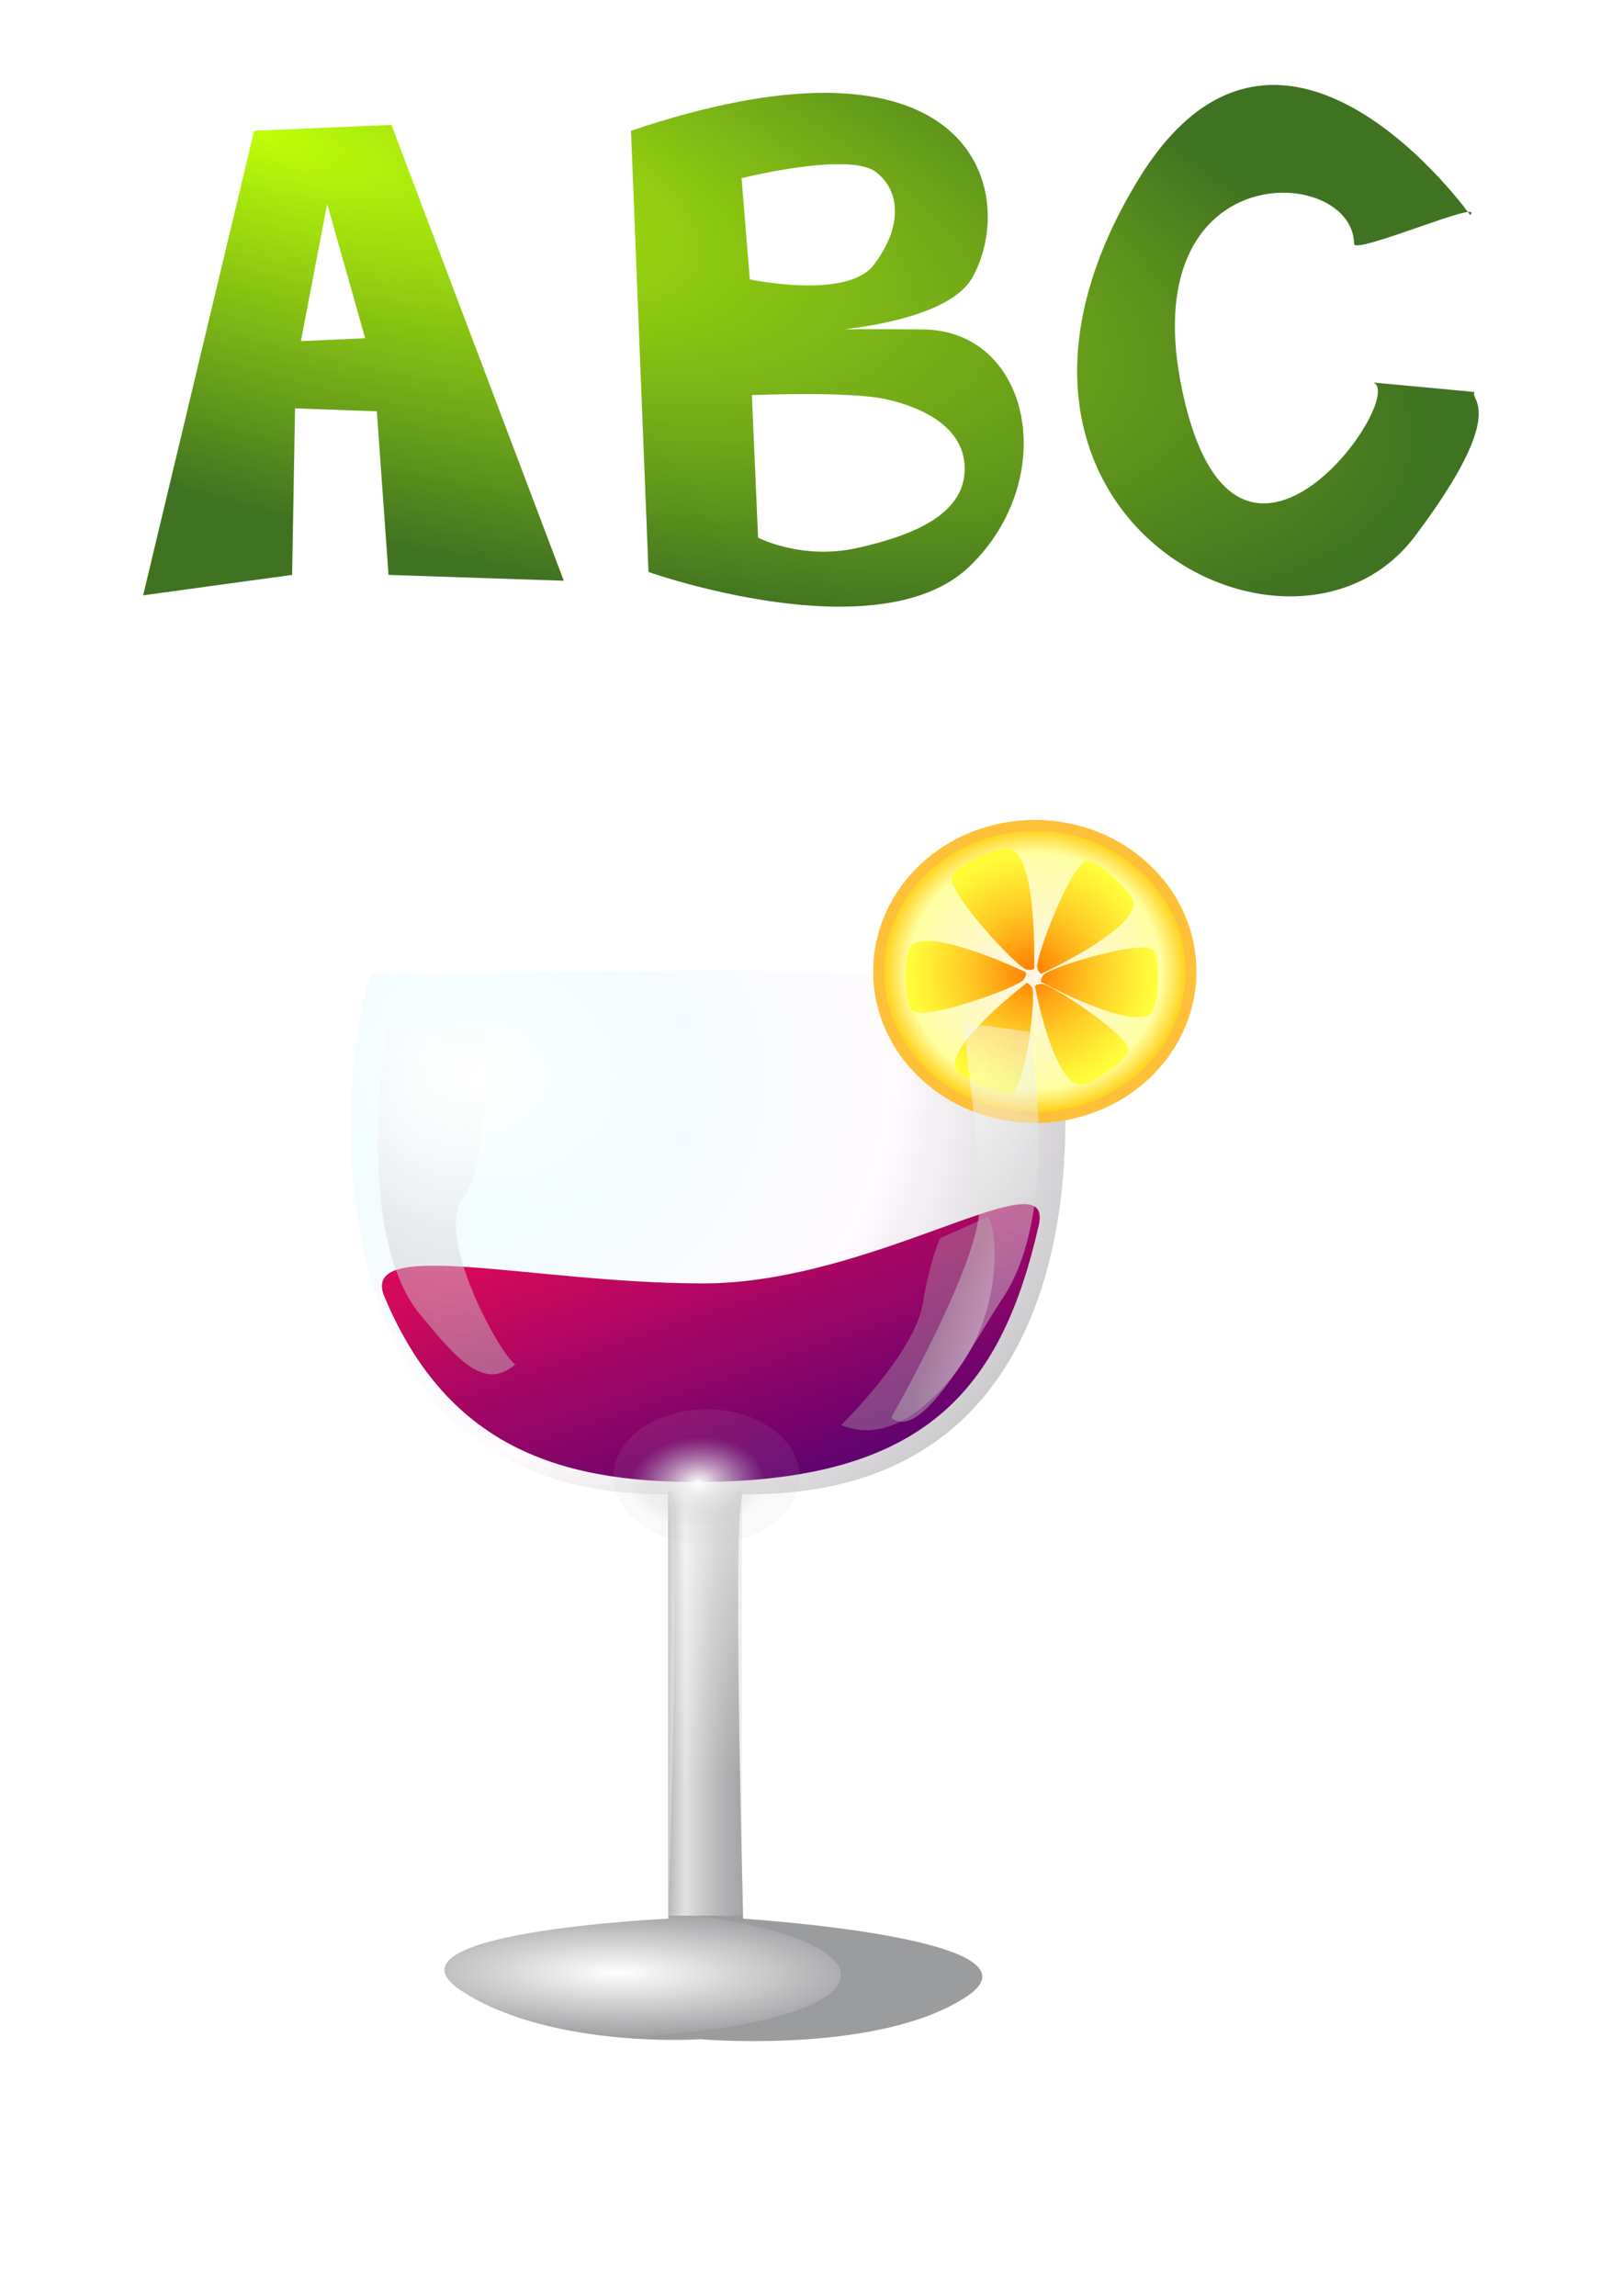 <?xml version="1.0" encoding="UTF-8" standalone="no"?>
<!-- Created with Inkscape (http://www.inkscape.org/) -->

<svg
   xmlns:dc="http://purl.org/dc/elements/1.1/"
   xmlns:cc="http://creativecommons.org/ns#"
   xmlns:rdf="http://www.w3.org/1999/02/22-rdf-syntax-ns#"
   xmlns:svg="http://www.w3.org/2000/svg"
   xmlns="http://www.w3.org/2000/svg"
   xmlns:xlink="http://www.w3.org/1999/xlink"
   xmlns:sodipodi="http://sodipodi.sourceforge.net/DTD/sodipodi-0.dtd"
   xmlns:inkscape="http://www.inkscape.org/namespaces/inkscape"
   width="210mm"
   height="297mm"
   viewBox="0 0 210 297"
   version="1.1"
   id="svg8"
   inkscape:version="0.92.4 (5da689c313, 2019-01-14)"
   sodipodi:docname="fenrih_vj4.svg">
  <defs
     id="defs2">
    <linearGradient
       inkscape:collect="always"
       id="linearGradient50743">
      <stop
         style="stop-color:#ff7a00;stop-opacity:1"
         offset="0"
         id="stop50739" />
      <stop
         style="stop-color:#ffff00;stop-opacity:0.64"
         offset="1"
         id="stop50741" />
    </linearGradient>
    <linearGradient
       inkscape:collect="always"
       id="linearGradient50718">
      <stop
         style="stop-color:#fff4eb;stop-opacity:1"
         offset="0"
         id="stop50714" />
      <stop
         id="stop50722"
         offset="0.808"
         style="stop-color:#ffffa3;stop-opacity:1" />
      <stop
         style="stop-color:#ffc900;stop-opacity:1"
         offset="1"
         id="stop50716" />
    </linearGradient>
    <linearGradient
       inkscape:collect="always"
       id="linearGradient50548">
      <stop
         style="stop-color:#ffffff;stop-opacity:1;"
         offset="0"
         id="stop50544" />
      <stop
         style="stop-color:#ffffff;stop-opacity:0;"
         offset="1"
         id="stop50546" />
    </linearGradient>
    <linearGradient
       inkscape:collect="always"
       id="linearGradient50534">
      <stop
         style="stop-color:#ffffff;stop-opacity:1"
         offset="0"
         id="stop50530" />
      <stop
         style="stop-color:#ffffff;stop-opacity:0"
         offset="1"
         id="stop50532" />
    </linearGradient>
    <linearGradient
       inkscape:collect="always"
       id="linearGradient50524">
      <stop
         style="stop-color:#ffffff;stop-opacity:1;"
         offset="0"
         id="stop50520" />
      <stop
         style="stop-color:#bebebe;stop-opacity:0.094"
         offset="1"
         id="stop50522" />
    </linearGradient>
    <linearGradient
       inkscape:collect="always"
       id="linearGradient50504">
      <stop
         style="stop-color:#bcbcbc;stop-opacity:0.785"
         offset="0"
         id="stop50500" />
      <stop
         id="stop50516"
         offset="0.236"
         style="stop-color:#ffffff;stop-opacity:0.702" />
      <stop
         style="stop-color:#c0c0c0;stop-opacity:0.251"
         offset="1"
         id="stop50502" />
    </linearGradient>
    <linearGradient
       id="linearGradient50428"
       inkscape:collect="always">
      <stop
         id="stop50424"
         offset="0"
         style="stop-color:#ffffff;stop-opacity:1;" />
      <stop
         id="stop50426"
         offset="1"
         style="stop-color:#afafaf;stop-opacity:1" />
    </linearGradient>
    <linearGradient
       inkscape:collect="always"
       id="linearGradient50418">
      <stop
         style="stop-color:#ffffff;stop-opacity:1;"
         offset="0"
         id="stop50414" />
      <stop
         style="stop-color:#afafaf;stop-opacity:1"
         offset="1"
         id="stop50416" />
    </linearGradient>
    <linearGradient
       inkscape:collect="always"
       id="linearGradient50389">
      <stop
         style="stop-color:#d4095c;stop-opacity:1"
         offset="0"
         id="stop50385" />
      <stop
         style="stop-color:#460075;stop-opacity:1"
         offset="1"
         id="stop50387" />
    </linearGradient>
    <linearGradient
       inkscape:collect="always"
       id="linearGradient994">
      <stop
         style="stop-color:#eafcfc;stop-opacity:1"
         offset="0"
         id="stop990" />
      <stop
         id="stop1000"
         offset="0.501"
         style="stop-color:#fffbff;stop-opacity:1" />
      <stop
         style="stop-color:#999a9c;stop-opacity:0.984"
         offset="1"
         id="stop992" />
    </linearGradient>
    <linearGradient
       inkscape:collect="always"
       id="linearGradient878">
      <stop
         style="stop-color:#beff08;stop-opacity:1;"
         offset="0"
         id="stop874" />
      <stop
         style="stop-color:#3f7220;stop-opacity:0.996"
         offset="1"
         id="stop876" />
    </linearGradient>
    <radialGradient
       inkscape:collect="always"
       xlink:href="#linearGradient878"
       id="radialGradient884"
       cx="332.611"
       cy="-53.156"
       fx="332.611"
       fy="-53.156"
       r="86.407"
       gradientTransform="matrix(1.772,0.522,-0.155,0.527,-564.786,-128.767)"
       gradientUnits="userSpaceOnUse" />
    <radialGradient
       inkscape:collect="always"
       xlink:href="#linearGradient994"
       id="radialGradient998"
       cx="1137.623"
       cy="784.646"
       fx="1137.623"
       fy="784.646"
       r="174.967"
       gradientTransform="matrix(0.225,2.028,-2.328,0.258,1801.663,-1978.714)"
       gradientUnits="userSpaceOnUse" />
    <meshgradient
       inkscape:collect="always"
       id="meshgradient2608"
       gradientUnits="userSpaceOnUse"
       x="45.318"
       y="125.292">
      <meshrow
         id="meshrow50250">
        <meshpatch
           id="meshpatch50252">
          <stop
             path="c 7.692,0  15.385,0  23.077,0"
             style="stop-color:#b6c2c2;stop-opacity:1"
             id="stop50254" />
          <stop
             path="c -7.144,11  -7.938,24.381  -6.879,35.38"
             style="stop-color:#b6c2c2;stop-opacity:1"
             id="stop50256" />
          <stop
             path="c -7.692,0  -8.506,-0.793  -16.198,-0.793"
             style="stop-color:#b6c2c2;stop-opacity:1"
             id="stop50258" />
          <stop
             path="c 0,-11.529  0,-23.058  -0,-34.587"
             style="stop-color:#b6c2c2;stop-opacity:1"
             id="stop50260" />
        </meshpatch>
        <meshpatch
           id="meshpatch50262">
          <stop
             path="c 7.692,0  15.385,0  23.077,0"
             id="stop50264" />
          <stop
             path="c 0,11.529  -3.969,22.793  -3.969,34.322"
             style="stop-color:#cee0e0;stop-opacity:1"
             id="stop50266" />
          <stop
             path="c -7.692,0  -18.296,1.058  -25.988,1.058"
             style="stop-color:#cee0e0;stop-opacity:1"
             id="stop50268" />
        </meshpatch>
        <meshpatch
           id="meshpatch50270">
          <stop
             path="c 7.692,0  15.385,0  23.077,0"
             id="stop50272" />
          <stop
             path="c 2.117,11.264  6.615,22.264  6.615,33.793"
             style="stop-color:#d6d6d6;stop-opacity:1"
             id="stop50274" />
          <stop
             path="c -7.692,0.001  -25.968,0.53  -33.661,0.529"
             style="stop-color:#d6d6d6;stop-opacity:1"
             id="stop50276" />
        </meshpatch>
        <meshpatch
           id="meshpatch50278">
          <stop
             path="c 7.692,0  15.385,0  23.077,0"
             id="stop50280" />
          <stop
             path="c 0,11.529  0,23.058  0,34.587"
             style="stop-color:#a4baba;stop-opacity:1"
             id="stop50282" />
          <stop
             path="c -7.692,0  -8.77,-0.794  -16.463,-0.794"
             style="stop-color:#a4baba;stop-opacity:1"
             id="stop50284" />
        </meshpatch>
      </meshrow>
      <meshrow
         id="meshrow50286">
        <meshpatch
           id="meshpatch50288">
          <stop
             path="c -9.99999e-06,11.529  9.26,26.233  13.758,33.528"
             id="stop50290" />
          <stop
             path="c -7.692,1.66669e-05  -22.264,0.265  -29.957,0.265"
             style="stop-color:#b6c2c2;stop-opacity:1"
             id="stop50292" />
          <stop
             path="c 0,-11.529  0,-23.058  0,-34.586"
             style="stop-color:#b6c2c2;stop-opacity:1"
             id="stop50294" />
        </meshpatch>
        <meshpatch
           id="meshpatch50296">
          <stop
             path="c -6.66666e-06,11.529  7.408,21.999  7.408,33.528"
             id="stop50298" />
          <stop
             path="c -7.692,0  -11.946,1.059  -19.638,1.058"
             style="stop-color:#cee0e0;stop-opacity:1"
             id="stop50300" />
        </meshpatch>
        <meshpatch
           id="meshpatch50302">
          <stop
             path="c -6.66669e-06,11.529  -6.085,26.762  -11.377,34.322"
             id="stop50304" />
          <stop
             path="c -7.692,0.001  -7.183,-0.264  -14.875,-0.265"
             style="stop-color:#d6d6d6;stop-opacity:1"
             id="stop50306" />
        </meshpatch>
        <meshpatch
           id="meshpatch50308">
          <stop
             path="c 0,11.529  0,23.058  0,34.587"
             id="stop50310" />
          <stop
             path="c -7.692,0  -20.147,-1.058  -27.84,-1.058"
             style="stop-color:#a4baba;stop-opacity:1"
             id="stop50312" />
        </meshpatch>
      </meshrow>
      <meshrow
         id="meshrow50314">
        <meshpatch
           id="meshpatch50316">
          <stop
             path="c 0.265,15.498  3.705,24.381  3.704,35.909"
             id="stop50318" />
          <stop
             path="c -7.692,0.001  -25.968,-1.058  -33.661,-1.058"
             style="stop-color:#b6c2c2;stop-opacity:1"
             id="stop50320" />
          <stop
             path="c 0,-11.529  0,-23.058  -0,-34.587"
             style="stop-color:#b6c2c2;stop-opacity:1"
             id="stop50322" />
        </meshpatch>
        <meshpatch
           id="meshpatch50324">
          <stop
             path="c -1.33333e-05,11.529  -3.44,24.381  -3.44,35.909"
             id="stop50326" />
          <stop
             path="c -7.692,0  -4.801,1.058  -12.494,1.058"
             style="stop-color:#cfe0e0;stop-opacity:1"
             id="stop50328" />
        </meshpatch>
        <meshpatch
           id="meshpatch50330">
          <stop
             path="c 0,11.529  -5.556,25.174  -5.556,36.703"
             id="stop50332" />
          <stop
             path="c -7.692,-8.33332e-05  -5.066,-1.058  -12.759,-1.058"
             style="stop-color:#d6d6d6;stop-opacity:1"
             id="stop50334" />
        </meshpatch>
        <meshpatch
           id="meshpatch50336">
          <stop
             path="c 0,11.529  0,23.058  0,34.587"
             id="stop50338" />
          <stop
             path="c -7.692,0  -25.704,1.058  -33.396,1.058"
             style="stop-color:#a4baba;stop-opacity:1"
             id="stop50340" />
        </meshpatch>
      </meshrow>
      <meshrow
         id="meshrow50342">
        <meshpatch
           id="meshpatch50344">
          <stop
             path="c 0,11.529  -10.583,22  -10.583,33.528"
             id="stop50346" />
          <stop
             path="c -7.692,0  -15.385,0  -23.077,0"
             style="stop-color:#b6c2c2;stop-opacity:1"
             id="stop50348" />
          <stop
             path="c 0,-11.529  0,-23.058  -0,-34.586"
             style="stop-color:#b6c2c2;stop-opacity:1"
             id="stop50350" />
        </meshpatch>
        <meshpatch
           id="meshpatch50352">
          <stop
             path="c 0,11.529  0,23.058  0,34.587"
             id="stop50354" />
          <stop
             path="c -7.692,0  -15.385,0  -23.077,0"
             style="stop-color:#cee0e0;stop-opacity:1"
             id="stop50356" />
        </meshpatch>
        <meshpatch
           id="meshpatch50358">
          <stop
             path="c 0,11.529  10.319,21.999  10.319,33.528"
             id="stop50360" />
          <stop
             path="c -7.692,0  -15.385,0  -23.077,0"
             style="stop-color:#d6d6d6;stop-opacity:1"
             id="stop50362" />
        </meshpatch>
        <meshpatch
           id="meshpatch50364">
          <stop
             path="c 0,11.529  0,23.058  0,34.587"
             id="stop50366" />
          <stop
             path="c -7.692,0  -15.385,0  -23.077,0"
             style="stop-color:#a4baba;stop-opacity:1"
             id="stop50368" />
        </meshpatch>
      </meshrow>
    </meshgradient>
    <linearGradient
       inkscape:collect="always"
       xlink:href="#linearGradient50389"
       id="linearGradient50391"
       x1="79.375"
       y1="158.589"
       x2="94.805"
       y2="203.833"
       gradientUnits="userSpaceOnUse" />
    <radialGradient
       inkscape:collect="always"
       xlink:href="#linearGradient50418"
       id="radialGradient50420"
       cx="90.164"
       cy="166.581"
       fx="90.164"
       fy="166.581"
       r="10.475"
       gradientTransform="matrix(-0.861,4.833,3.234,0.576,-334.213,-394.244)"
       gradientUnits="userSpaceOnUse" />
    <linearGradient
       inkscape:collect="always"
       xlink:href="#linearGradient50428"
       id="linearGradient50422"
       gradientUnits="userSpaceOnUse"
       gradientTransform="matrix(-0.682,0,0,0.843,169.286,22.532)"
       x1="62.127"
       y1="136.465"
       x2="75.363"
       y2="196.532" />
    <radialGradient
       inkscape:collect="always"
       xlink:href="#linearGradient50418"
       id="radialGradient50432"
       gradientUnits="userSpaceOnUse"
       gradientTransform="matrix(0.861,4.833,-3.234,0.576,517.522,-394.774)"
       cx="90.164"
       cy="166.581"
       fx="90.164"
       fy="166.581"
       r="10.475" />
    <linearGradient
       inkscape:collect="always"
       xlink:href="#linearGradient50428"
       id="linearGradient50434"
       gradientUnits="userSpaceOnUse"
       gradientTransform="matrix(0.682,0,0,0.843,14.023,22.003)"
       x1="62.127"
       y1="136.465"
       x2="75.363"
       y2="196.532" />
    <radialGradient
       inkscape:collect="always"
       xlink:href="#linearGradient50418"
       id="radialGradient50438"
       gradientUnits="userSpaceOnUse"
       gradientTransform="matrix(-0.556,-0.253,-1.572,3.662,451.853,-432.961)"
       cx="95.638"
       cy="172.826"
       fx="95.638"
       fy="172.826"
       r="10.475" />
    <linearGradient
       inkscape:collect="always"
       xlink:href="#linearGradient50428"
       id="linearGradient50440"
       gradientUnits="userSpaceOnUse"
       gradientTransform="matrix(-0.842,0,0,0.696,160.188,56.021)"
       x1="62.127"
       y1="136.465"
       x2="75.363"
       y2="196.532" />
    <linearGradient
       inkscape:collect="always"
       xlink:href="#linearGradient50504"
       id="linearGradient50512"
       x1="86.435"
       y1="220.355"
       x2="96"
       y2="220.355"
       gradientUnits="userSpaceOnUse"
       gradientTransform="translate(8.140644e-6,-0.842)" />
    <radialGradient
       inkscape:collect="always"
       xlink:href="#linearGradient50524"
       id="radialGradient50526"
       cx="114.018"
       cy="194.057"
       fx="114.018"
       fy="194.057"
       r="10.649"
       gradientTransform="matrix(0.031,0.547,-0.819,0.047,245.706,120.272)"
       gradientUnits="userSpaceOnUse" />
    <radialGradient
       inkscape:collect="always"
       xlink:href="#linearGradient50534"
       id="radialGradient50536"
       cx="85.874"
       cy="153.503"
       fx="85.874"
       fy="153.503"
       r="19.457"
       gradientTransform="matrix(1.192,0,0,1.024,-40.087,-17.815)"
       gradientUnits="userSpaceOnUse" />
    <radialGradient
       inkscape:collect="always"
       xlink:href="#linearGradient50548"
       id="radialGradient50550"
       cx="102.15"
       cy="254.905"
       fx="102.15"
       fy="254.905"
       r="34.237"
       gradientTransform="matrix(1.031,0,0,0.249,-27.192,190.883)"
       gradientUnits="userSpaceOnUse" />
    <radialGradient
       inkscape:collect="always"
       xlink:href="#linearGradient50718"
       id="radialGradient50720"
       cx="175.863"
       cy="234.699"
       fx="175.863"
       fy="234.699"
       r="20.206"
       gradientTransform="matrix(1,0,0,0.935,0.281,15.773)"
       gradientUnits="userSpaceOnUse" />
    <radialGradient
       inkscape:collect="always"
       xlink:href="#linearGradient50743"
       id="radialGradient50745"
       cx="175.937"
       cy="234.968"
       fx="175.937"
       fy="234.968"
       r="18.564"
       gradientTransform="matrix(0.879,0,0,0.854,21.09,34.579)"
       gradientUnits="userSpaceOnUse" />
  </defs>
  <sodipodi:namedview
     id="base"
     pagecolor="#ffffff"
     bordercolor="#666666"
     borderopacity="1.0"
     inkscape:pageopacity="0.0"
     inkscape:pageshadow="2"
     inkscape:zoom="0.5"
     inkscape:cx="656.33093"
     inkscape:cy="479.10611"
     inkscape:document-units="mm"
     inkscape:current-layer="layer1"
     showgrid="false"
     inkscape:window-width="1920"
     inkscape:window-height="986"
     inkscape:window-x="-11"
     inkscape:window-y="-11"
     inkscape:window-maximized="1" />
  <g
     inkscape:label="Layer 1"
     inkscape:groupmode="layer"
     id="layer1">
    <path
       id="path833"
       style="fill:url(#radialGradient884);fill-opacity:1;stroke:#000000;stroke-width:0;stroke-linecap:butt;stroke-linejoin:miter;stroke-miterlimit:4;stroke-dasharray:none;stroke-opacity:1"
       d="m 190.23,27.82 c 0.33,0.479 -24.596,-34.989 -43.091,-4.346 -25.926,42.955 20.049,67.032 35.955,45.879 12.462,-16.574 6.835,-17.623 7.724,-18.639 l -13.125,-1.23 c 4.496,1.798 -17.684,33.374 -24.652,1.369 -6.739,-30.956 22.022,-29.672 22.162,-19.318 0.02,1.496 17.057,-5.922 15.026,-3.714 z M 106.772,12.012 c -6.501,-0.013 -14.764,1.409 -25.129,4.908 l 2.268,57.074 c 0,0 29.86,10.583 41.577,-0.756 11.717,-11.339 7.957,-30.47 -6.048,-30.616 -4.234,-0.044 -7.574,-0.04 -10.215,-0.01 6.318,-0.762 14.372,-2.625 16.641,-6.793 4.569,-8.394 2.142,-23.763 -19.094,-23.807 z m 1.686,9.225 c 2.085,-0.007 3.887,0.259 4.864,1.01 3.474,2.673 3.207,7.484 -0.267,12.027 -3.475,4.544 -16.036,1.871 -16.036,1.871 L 95.95,23.049 c 0,0 7.18,-1.795 12.508,-1.812 z m -4.29,29.742 c 3.742,0 8.085,0.134 10.49,0.668 4.811,1.069 10.424,3.742 10.156,9.354 -0.267,5.613 -6.682,8.285 -13.898,9.889 -7.216,1.604 -12.829,-1.336 -12.829,-1.336 L 97.286,51.112 c 0,0 3.14,-0.134 6.882,-0.134 z M 50.649,16.164 32.884,16.92 18.521,77.018 37.798,74.372 38.175,52.827 48.759,53.206 50.271,74.372 72.95,75.128 Z m -8.315,10.205 4.914,17.387 -8.316,0.378 z"
       inkscape:connector-curvature="0" />
    <g
       id="g50396"
       inkscape:label="casa">
      <path
         sodipodi:insensitive="true"
         inkscape:label="gradijent"
         sodipodi:nodetypes="ccccscscccc"
         inkscape:connector-curvature="0"
         id="path888"
         transform="scale(0.265)"
         d="m 345.977,473.543 -163.955,2.189 c -8.427,3.383 -55.391,256.15 145.286,253.716 5.486,-0.067 -1.07,207.243 -1,207.213 0,0 -144.284,6.544 -101.295,35.014 41.549,27.517 111.604,24.314 116.965,23.797 5.358,0.517 88.417,6.721 129.967,-20.797 42.988,-28.47 -109.109,-38.014 -109.109,-38.014 0.07,0.031 -5.486,-207.279 0,-207.213 200.677,2.434 155.526,-250.333 147.099,-253.716 z"
         style="display:inline;fill:url(#radialGradient998);fill-opacity:1;stroke:#000000;stroke-width:0;stroke-linecap:butt;stroke-linejoin:miter;stroke-miterlimit:4;stroke-dasharray:none;stroke-opacity:1" />
      <g
         id="g50781"
         inkscape:label="naranca"
         transform="translate(-42.25,-109.588)">
        <path
           d="m 189.895,233.483 a 21.702,20.486 0 0 1 -21.664,20.486 21.702,20.486 0 0 1 -21.74,-20.414 21.702,20.486 0 0 1 21.587,-20.558 21.702,20.486 0 0 1 21.816,20.342 l -21.702,0.144 z"
           sodipodi:end="6.2761404"
           sodipodi:start="0"
           sodipodi:ry="20.48621"
           sodipodi:rx="21.702286"
           sodipodi:cy="233.48338"
           sodipodi:cx="168.1927"
           sodipodi:type="arc"
           id="path50562"
           style="opacity:1;fill:#ff0007;fill-opacity:0;stroke:#4a4a4a;stroke-width:0;stroke-miterlimit:4;stroke-dasharray:none;stroke-opacity:0" />
        <ellipse
           style="opacity:1;fill:#ff0007;fill-opacity:0;stroke:#e40000;stroke-width:0.353;stroke-miterlimit:4;stroke-dasharray:none;stroke-opacity:0"
           id="use50566"
           cx="188.597"
           cy="228.387"
           rx="16.557"
           ry="14.499" />
        <ellipse
           style="opacity:1;fill:#ff0007;fill-opacity:0;stroke:#e40000;stroke-width:0.353;stroke-miterlimit:4;stroke-dasharray:none;stroke-opacity:0"
           id="use50568"
           cx="179.88"
           cy="230.641"
           rx="16.557"
           ry="14.499" />
        <ellipse
           style="opacity:1;fill:#ff0007;fill-opacity:0;stroke:#e40000;stroke-width:0.353;stroke-miterlimit:4;stroke-dasharray:none;stroke-opacity:0"
           id="use50570"
           cx="178.003"
           cy="233.862"
           rx="16.557"
           ry="14.499" />
        <ellipse
           style="opacity:1;fill:#ff0007;fill-opacity:0;stroke:#e40000;stroke-width:0.353;stroke-miterlimit:4;stroke-dasharray:none;stroke-opacity:0"
           id="use50572"
           cx="178.523"
           cy="241.989"
           rx="16.557"
           ry="14.499" />
        <ellipse
           style="opacity:1;fill:#ff0007;fill-opacity:0;stroke:#e40000;stroke-width:0.353;stroke-miterlimit:4;stroke-dasharray:none;stroke-opacity:0"
           id="use50574"
           cx="171.717"
           cy="239.503"
           rx="16.557"
           ry="14.499" />
        <ellipse
           style="opacity:1;fill:#ff0007;fill-opacity:0;stroke:#e40000;stroke-width:0.353;stroke-miterlimit:4;stroke-dasharray:none;stroke-opacity:0"
           id="use50576"
           cx="172.352"
           cy="243.392"
           rx="16.557"
           ry="14.499" />
        <ellipse
           style="opacity:1;fill:#ff0007;fill-opacity:0;stroke:#e40000;stroke-width:0.353;stroke-miterlimit:4;stroke-dasharray:none;stroke-opacity:0"
           id="use50578"
           cx="177.227"
           cy="248.887"
           rx="16.557"
           ry="14.499" />
        <ellipse
           style="opacity:1;fill:#ff0007;fill-opacity:0;stroke:#e40000;stroke-width:0.353;stroke-miterlimit:4;stroke-dasharray:none;stroke-opacity:0"
           id="use50580"
           cx="180.392"
           cy="247.326"
           rx="16.557"
           ry="14.499" />
        <ellipse
           style="opacity:1;fill:#ff0007;fill-opacity:0;stroke:#e40000;stroke-width:0.353;stroke-miterlimit:4;stroke-dasharray:none;stroke-opacity:0"
           id="use50582"
           cx="185.179"
           cy="243.955"
           rx="16.557"
           ry="14.499" />
        <ellipse
           style="opacity:1;fill:#ff0007;fill-opacity:0;stroke:#e40000;stroke-width:0.353;stroke-miterlimit:4;stroke-dasharray:none;stroke-opacity:0"
           id="use50584"
           cx="180.578"
           cy="239.128"
           rx="16.557"
           ry="14.499" />
        <ellipse
           style="opacity:1;fill:#ff0007;fill-opacity:0;stroke:#e40000;stroke-width:0.353;stroke-miterlimit:4;stroke-dasharray:none;stroke-opacity:0"
           id="use50586"
           cx="180.186"
           cy="241.888"
           rx="16.557"
           ry="14.499" />
        <ellipse
           style="opacity:1;fill:#ff0007;fill-opacity:0;stroke:#e40000;stroke-width:0.353;stroke-miterlimit:4;stroke-dasharray:none;stroke-opacity:0"
           id="use50588"
           cx="183.581"
           cy="228.114"
           rx="16.557"
           ry="14.499" />
        <ellipse
           style="opacity:1;fill:#ff0007;fill-opacity:0;stroke:#e40000;stroke-width:0.353;stroke-miterlimit:4;stroke-dasharray:none;stroke-opacity:0"
           id="use50590"
           cx="173.636"
           cy="229.257"
           rx="16.557"
           ry="14.499" />
        <ellipse
           style="opacity:1;fill:#ff0007;fill-opacity:0;stroke:#e40000;stroke-width:0.353;stroke-miterlimit:4;stroke-dasharray:none;stroke-opacity:0"
           id="use50592"
           cx="173.649"
           cy="230.155"
           rx="16.557"
           ry="14.499" />
        <ellipse
           style="opacity:1;fill:#ff0007;fill-opacity:0;stroke:#e40000;stroke-width:0.353;stroke-miterlimit:4;stroke-dasharray:none;stroke-opacity:0"
           id="use50594"
           cx="169.398"
           cy="232.621"
           rx="16.557"
           ry="14.499" />
        <ellipse
           style="opacity:1;fill:#ff0007;fill-opacity:0;stroke:#e40000;stroke-width:0.353;stroke-miterlimit:4;stroke-dasharray:none;stroke-opacity:0"
           id="use50596"
           cx="170.765"
           cy="233.076"
           rx="16.557"
           ry="14.499" />
        <ellipse
           style="opacity:1;fill:#ff0007;fill-opacity:0;stroke:#e40000;stroke-width:0.353;stroke-miterlimit:4;stroke-dasharray:none;stroke-opacity:0"
           id="use50598"
           cx="178.572"
           cy="239.32"
           rx="16.557"
           ry="14.499" />
        <ellipse
           style="opacity:1;fill:#ff0007;fill-opacity:0;stroke:#e40000;stroke-width:0.353;stroke-miterlimit:4;stroke-dasharray:none;stroke-opacity:0"
           id="use50600"
           cx="181.421"
           cy="240.141"
           rx="16.557"
           ry="14.499" />
        <ellipse
           style="opacity:1;fill:#ff0007;fill-opacity:0;stroke:#e40000;stroke-width:0.353;stroke-miterlimit:4;stroke-dasharray:none;stroke-opacity:0"
           id="use50602"
           cx="178.747"
           cy="245.722"
           rx="16.557"
           ry="14.499" />
        <ellipse
           style="opacity:1;fill:#ff0007;fill-opacity:0;stroke:#e40000;stroke-width:0.353;stroke-miterlimit:4;stroke-dasharray:none;stroke-opacity:0"
           id="use50604"
           cx="178.953"
           cy="240.221"
           rx="16.557"
           ry="14.499" />
        <ellipse
           style="opacity:1;fill:#ff0007;fill-opacity:0;stroke:#e40000;stroke-width:0.353;stroke-miterlimit:4;stroke-dasharray:none;stroke-opacity:0"
           id="use50606"
           cx="179.399"
           cy="232.937"
           rx="16.557"
           ry="14.499" />
        <ellipse
           style="opacity:1;fill:#ff0007;fill-opacity:0;stroke:#e40000;stroke-width:0.353;stroke-miterlimit:4;stroke-dasharray:none;stroke-opacity:0"
           id="use50608"
           cx="183.702"
           cy="231.194"
           rx="16.557"
           ry="14.499" />
        <ellipse
           style="opacity:1;fill:#ff0007;fill-opacity:0;stroke:#e40000;stroke-width:0.353;stroke-miterlimit:4;stroke-dasharray:none;stroke-opacity:0"
           id="use50610"
           cx="181.616"
           cy="233.21"
           rx="16.557"
           ry="14.499" />
        <ellipse
           style="opacity:1;fill:#ff0007;fill-opacity:0;stroke:#e40000;stroke-width:0.353;stroke-miterlimit:4;stroke-dasharray:none;stroke-opacity:0"
           id="use50612"
           cx="186.453"
           cy="233.373"
           rx="16.557"
           ry="14.499" />
        <ellipse
           style="opacity:1;fill:#ff0007;fill-opacity:0;stroke:#e40000;stroke-width:0.353;stroke-miterlimit:4;stroke-dasharray:none;stroke-opacity:0"
           id="use50614"
           cx="181.35"
           cy="229.956"
           rx="16.557"
           ry="14.499" />
        <ellipse
           style="opacity:1;fill:#ff0007;fill-opacity:0;stroke:#e40000;stroke-width:0.353;stroke-miterlimit:4;stroke-dasharray:none;stroke-opacity:0"
           id="use50616"
           cx="180.811"
           cy="241.308"
           rx="16.557"
           ry="14.499" />
        <ellipse
           style="opacity:1;fill:#ff0007;fill-opacity:0;stroke:#e40000;stroke-width:0.353;stroke-miterlimit:4;stroke-dasharray:none;stroke-opacity:0"
           id="use50618"
           cx="180.429"
           cy="236.042"
           rx="16.557"
           ry="14.499" />
        <ellipse
           style="opacity:1;fill:#ff0007;fill-opacity:0;stroke:#e40000;stroke-width:0.353;stroke-miterlimit:4;stroke-dasharray:none;stroke-opacity:0"
           id="use50620"
           cx="180.105"
           cy="240.247"
           rx="16.557"
           ry="14.499" />
        <ellipse
           style="opacity:1;fill:#ff0007;fill-opacity:0;stroke:#e40000;stroke-width:0.353;stroke-miterlimit:4;stroke-dasharray:none;stroke-opacity:0"
           id="use50622"
           cx="182.492"
           cy="241.981"
           rx="16.557"
           ry="14.499" />
        <ellipse
           style="opacity:1;fill:#ff0007;fill-opacity:0;stroke:#e40000;stroke-width:0.353;stroke-miterlimit:4;stroke-dasharray:none;stroke-opacity:0"
           id="use50624"
           cx="176.588"
           cy="240.564"
           rx="16.557"
           ry="14.499" />
        <ellipse
           style="opacity:1;fill:#ff0007;fill-opacity:0;stroke:#e40000;stroke-width:0.353;stroke-miterlimit:4;stroke-dasharray:none;stroke-opacity:0"
           id="use50626"
           cx="179.093"
           cy="235.453"
           rx="16.557"
           ry="14.499" />
        <ellipse
           ry="18.896"
           rx="20.206"
           cy="235.261"
           cx="176.144"
           id="path50712"
           style="fill:url(#radialGradient50720);fill-opacity:1;fill-rule:evenodd;stroke:#ffc039;stroke-width:1.411;stroke-miterlimit:4;stroke-dasharray:none;stroke-opacity:1" />
        <path
           inkscape:connector-curvature="0"
           d="m 176.06,234.65 c 0,0 0.425,-13.902 -2.988,-15.188 -1.247,-0.47 -6.249,1.63 -7.604,3.257 -1.347,1.618 8.408,12.102 9.611,12.301 1.203,0.199 0.98,-0.37 0.98,-0.37 z m -1.298,0.618 c 0,0 -12.217,-5.881 -14.656,-3.29 -0.891,0.947 -0.917,6.319 0.019,8.192 0.93,1.863 13.961,-2.851 14.595,-3.865 0.633,-1.014 0.042,-1.037 0.042,-1.037 z m 0.153,1.625 c 0,0 -10.214,7.827 -9.028,10.912 0.433,1.127 5.024,3.322 7.026,3.298 1.99,-0.024 3.473,-12.817 2.873,-13.756 -0.6,-0.939 -0.87,-0.454 -0.87,-0.454 z m 1.284,0.481 c 0,0 2.288,12.045 5.671,12.514 1.236,0.171 5.428,-2.571 6.359,-4.225 0.926,-1.645 -10.057,-8.844 -11.201,-8.791 -1.144,0.053 -0.83,0.502 -0.83,0.502 z m 0.97,-0.648 c 0,0 11.565,6.306 14.049,3.901 0.907,-0.879 1.183,-6.107 0.363,-7.976 -0.815,-1.858 -13.662,2.111 -14.323,3.068 -0.661,0.957 -0.089,1.007 -0.089,1.007 z m 3.7e-4,-1.266 c 0,0 12.045,-5.536 11.76,-9.116 -0.104,-1.308 -3.925,-4.861 -5.864,-5.373 -1.928,-0.509 -6.927,12.621 -6.61,13.775 0.317,1.154 0.714,0.714 0.714,0.714 z"
           style="fill:url(#radialGradient50745);fill-opacity:1;stroke:#000000;stroke-width:0;stroke-linecap:butt;stroke-linejoin:miter;stroke-miterlimit:4;stroke-dasharray:none;stroke-opacity:1"
           id="path50734" />
      </g>
      <path
         sodipodi:insensitive="true"
         sodipodi:nodetypes="sssss"
         inkscape:connector-curvature="0"
         id="path50370"
         d="m 134.408,158.491 c -4.678,20.641 -14.109,32.601 -42.069,33.205 -19.079,0.412 -34.232,-3.985 -42.598,-23.945 -3.305,-7.884 19.21,-1.72 41.275,-1.72 22.065,0 45.452,-16.631 43.392,-7.541 z"
         style="opacity:1;fill:url(#linearGradient50391);fill-opacity:1;stroke:#ffffff;stroke-width:0;stroke-miterlimit:4;stroke-dasharray:none;stroke-opacity:1" />
      <path
         sodipodi:insensitive="true"
         style="display:inline;opacity:0.3;fill:url(#meshgradient2608);fill-opacity:1;stroke:#000000;stroke-width:0;stroke-linecap:butt;stroke-linejoin:miter;stroke-miterlimit:4;stroke-dasharray:none;stroke-opacity:1"
         d="m 91.54,125.292 -43.38,0.579 c -2.23,0.895 -14.656,67.773 38.44,67.129 1.452,-0.018 -0.283,54.833 -0.265,54.825 0,0 -38.175,1.732 -26.801,9.264 10.993,7.281 29.529,6.433 30.947,6.296 1.418,0.137 23.394,1.778 34.387,-5.503 C 136.242,250.35 96,247.825 96,247.825 c 0.019,0.008 -1.452,-54.843 0,-54.825 53.096,0.644 41.15,-66.234 38.92,-67.129 z"
         id="path1022"
         inkscape:connector-curvature="0"
         sodipodi:nodetypes="ccccscscccc"
         inkscape:label="mesh" />
    </g>
    <g
       id="g50560"
       inkscape:label="odsjaji">
      <path
         sodipodi:nodetypes="ccscsc"
         inkscape:connector-curvature="0"
         id="path50400"
         d="m 124.664,132.304 8.558,1.183 c 0,0 4.266,22.882 -3.485,34.458 -3.618,5.403 -10.441,18.808 -14.426,15.452 0,0 10.569,-18.412 11.36,-26.301 0.535,-5.335 -2.133,-24.913 -2.007,-24.793 z"
         style="opacity:0.47;fill:url(#radialGradient50420);fill-opacity:1;stroke:url(#linearGradient50422);stroke-width:0;stroke-linecap:butt;stroke-linejoin:miter;stroke-miterlimit:4;stroke-dasharray:none;stroke-opacity:1" />
      <path
         style="opacity:0.47;fill:url(#radialGradient50432);fill-opacity:1;stroke:url(#linearGradient50434);stroke-width:0;stroke-linecap:butt;stroke-linejoin:miter;stroke-miterlimit:4;stroke-dasharray:none;stroke-opacity:1"
         d="m 62.349,133.627 -12.262,-0.669 c 0,0 -4.569,26.343 4.279,37.104 5.018,6.103 8.326,9.813 12.309,6.456 -1.82,-1.092 -10.726,-16.865 -6.598,-21.803 3.439,-4.114 2.398,-21.209 2.272,-21.088 z"
         id="path50430"
         inkscape:connector-curvature="0"
         sodipodi:nodetypes="ccscsc" />
      <path
         style="opacity:0.36;fill:url(#radialGradient50438);fill-opacity:1;stroke:url(#linearGradient50440);stroke-width:0;stroke-linecap:butt;stroke-linejoin:miter;stroke-miterlimit:4;stroke-dasharray:none;stroke-opacity:1"
         d="m 121.717,160.16 6.077,-2.727 c 1.154,0.829 2.499,12.647 -5.1,21.31 -2.464,2.809 -7.698,8.144 -13.857,5.616 0,0 9.621,-9.383 10.598,-15.897 0.661,-4.405 2.127,-8.401 2.282,-8.302 z"
         id="path50436"
         inkscape:connector-curvature="0"
         sodipodi:nodetypes="ccscsc" />
      <rect
         ry="0.189"
         y="192.885"
         x="86.435"
         height="54.94"
         width="9.565"
         id="rect50498"
         style="opacity:1;fill:url(#linearGradient50512);fill-opacity:1;stroke:#4a4a4a;stroke-width:0;stroke-miterlimit:4;stroke-dasharray:none;stroke-opacity:0" />
      <ellipse
         ry="8.731"
         rx="12.039"
         cy="191.034"
         cx="91.414"
         id="path50518"
         style="opacity:1;fill:url(#radialGradient50526);fill-opacity:1;stroke:#4a4a4a;stroke-width:0;stroke-miterlimit:4;stroke-dasharray:none;stroke-opacity:0" />
      <ellipse
         ry="19.925"
         rx="23.199"
         cy="139.378"
         cx="62.301"
         id="path50528"
         style="opacity:1;fill:url(#radialGradient50536);fill-opacity:1;stroke:#4a4a4a;stroke-width:0;stroke-miterlimit:4;stroke-dasharray:none;stroke-opacity:0" />
      <ellipse
         ry="6.922"
         rx="31.992"
         cy="253.408"
         cx="93.357"
         id="path50538"
         style="opacity:1;fill:#ffffff;fill-opacity:0;stroke:#4a4a4a;stroke-width:0;stroke-miterlimit:4;stroke-dasharray:none;stroke-opacity:0" />
      <ellipse
         transform="matrix(1,0.011,0.007,1,0,0)"
         ry="8.519"
         rx="35.29"
         cy="254.306"
         cx="71.735"
         id="path50542"
         style="opacity:1;fill:url(#radialGradient50550);fill-opacity:1;stroke:#4a4a4a;stroke-width:0;stroke-miterlimit:4;stroke-dasharray:none;stroke-opacity:0" />
    </g>
  </g>
</svg>
